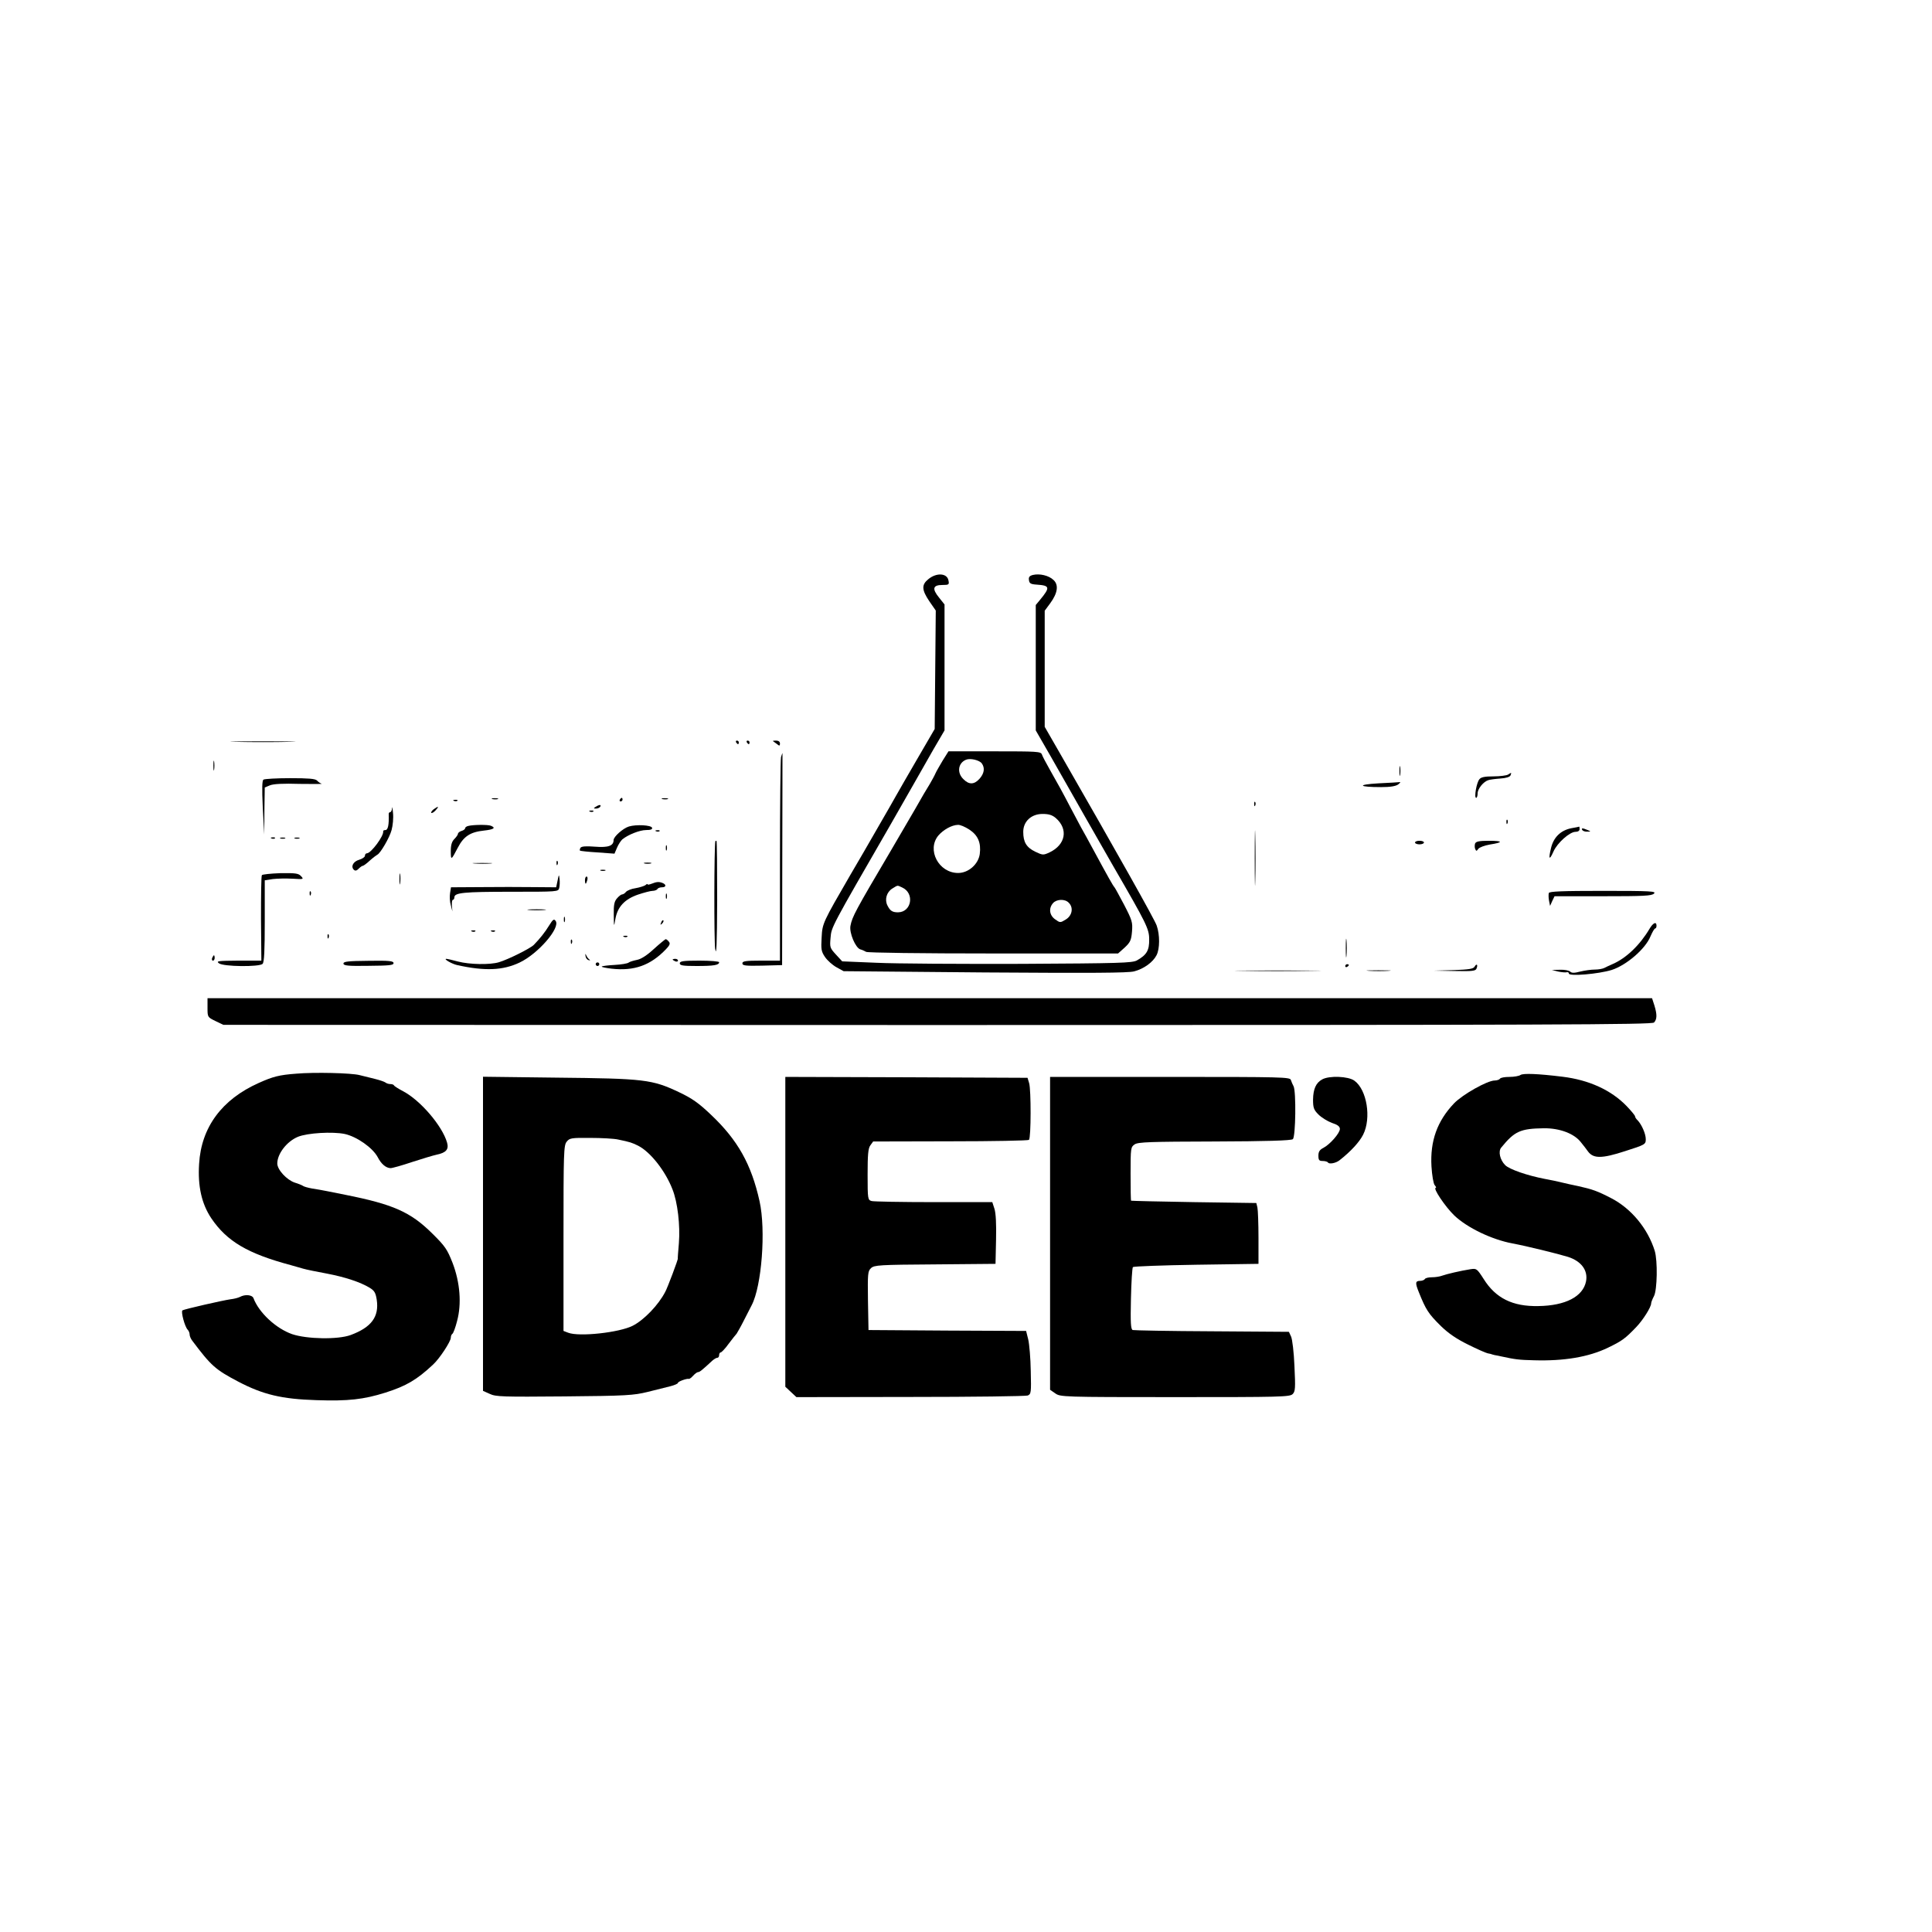 <?xml version="1.0" standalone="no"?>
<!DOCTYPE svg PUBLIC "-//W3C//DTD SVG 20010904//EN"
 "http://www.w3.org/TR/2001/REC-SVG-20010904/DTD/svg10.dtd">
<svg version="1.0" xmlns="http://www.w3.org/2000/svg"
 width="1080pt" height="1080pt" viewBox="0 0 1080 1080"
 preserveAspectRatio="xMidYMid meet">
<g transform="translate(0,1080) scale(0.1,-0.1)"
fill="#000000" stroke="none">
<path d="M5189 7562 c-38 -31 -37 -59 6 -123 l36 -52 -3 -331 -3 -331 -96
-165 c-53 -91 -107 -185 -121 -210 -14 -25 -51 -90 -83 -145 -32 -55 -76 -131
-98 -170 -22 -38 -55 -95 -73 -125 -154 -266 -157 -271 -161 -350 -4 -67 -2
-79 19 -110 13 -19 42 -45 64 -57 l40 -22 790 -7 c595 -4 801 -3 834 6 54 14
105 51 125 90 19 36 19 115 1 166 -11 33 -214 394 -542 965 l-84 146 0 324 0
325 31 42 c42 57 48 103 18 130 -26 25 -77 37 -115 28 -19 -5 -25 -12 -22 -29
2 -18 10 -23 43 -25 74 -5 77 -15 19 -85 l-24 -29 0 -350 0 -351 84 -146 c45
-80 132 -231 191 -336 59 -104 131 -230 160 -280 184 -318 199 -347 199 -406
1 -62 -14 -87 -69 -118 -27 -14 -96 -16 -645 -19 -338 -1 -702 1 -809 6 l-193
8 -35 38 c-34 37 -35 41 -30 95 5 59 2 54 335 631 52 91 114 199 137 240 23
41 70 123 103 181 l62 106 0 352 0 352 -31 39 c-40 49 -34 70 19 70 36 0 39 2
34 25 -7 42 -68 45 -113 7z"/>
<path d="M1322 6653 c82 -2 214 -2 295 0 82 1 15 3 -147 3 -162 0 -229 -2
-148 -3z"/>
<path d="M4115 6650 c3 -5 8 -10 11 -10 2 0 4 5 4 10 0 6 -5 10 -11 10 -5 0
-7 -4 -4 -10z"/>
<path d="M4175 6650 c3 -5 8 -10 11 -10 2 0 4 5 4 10 0 6 -5 10 -11 10 -5 0
-7 -4 -4 -10z"/>
<path d="M4321 6657 c2 -1 12 -9 22 -16 14 -12 17 -11 17 3 0 10 -8 16 -22 16
-12 0 -19 -1 -17 -3z"/>
<path d="M5270 6549 c-17 -29 -36 -61 -41 -73 -5 -12 -19 -37 -31 -58 -13 -20
-50 -83 -82 -140 -33 -56 -94 -161 -136 -233 -200 -339 -216 -369 -226 -421
-7 -39 28 -122 55 -131 9 -2 24 -9 33 -14 11 -5 305 -9 713 -9 l695 0 37 33
c31 29 37 41 41 90 4 51 1 62 -44 149 -27 51 -51 95 -54 98 -8 8 -36 58 -121
215 -24 44 -53 98 -66 120 -12 22 -39 73 -60 113 -49 94 -65 122 -113 207 -22
39 -43 78 -46 88 -6 16 -28 17 -264 17 l-258 0 -32 -51z m218 -16 c19 -26 14
-57 -13 -87 -30 -33 -59 -33 -90 -1 -37 36 -29 90 15 108 24 10 74 -2 88 -20z
m414 -306 c71 -62 55 -149 -35 -192 -35 -16 -38 -16 -80 4 -49 24 -67 53 -67
111 0 58 45 100 108 100 35 0 54 -6 74 -23z m-484 -64 c49 -32 67 -74 59 -137
-8 -57 -63 -106 -121 -106 -109 0 -177 130 -110 210 28 32 74 58 109 59 12 1
40 -11 63 -26z m-375 -324 c71 -32 53 -138 -23 -139 -31 0 -44 8 -59 38 -17
33 -5 75 27 95 33 20 26 19 55 6z m931 -85 c28 -27 20 -72 -16 -94 -31 -19
-32 -19 -60 1 -32 23 -37 62 -11 91 20 22 66 24 87 2z"/>
<path d="M4366 6568 c-3 -13 -6 -274 -6 -580 l0 -558 -105 0 c-88 0 -105 -3
-105 -15 0 -13 17 -15 111 -13 l111 3 1 593 c1 325 1 592 1 592 -1 0 -4 -10
-8 -22z"/>
<path d="M1193 6520 c0 -25 2 -35 4 -22 2 12 2 32 0 45 -2 12 -4 2 -4 -23z"/>
<path d="M7823 6490 c0 -25 2 -35 4 -22 2 12 2 32 0 45 -2 12 -4 2 -4 -23z"/>
<path d="M8430 6470 c-8 -5 -45 -10 -81 -10 -48 0 -70 -4 -79 -16 -16 -18 -31
-104 -18 -104 4 0 8 11 8 25 0 26 33 66 60 74 8 3 38 7 67 9 32 2 54 9 57 18
6 16 6 17 -14 4z"/>
<path d="M1473 6442 c-8 -5 -9 -46 -4 -157 l8 -150 1 131 2 132 29 12 c20 8
74 11 166 8 74 -1 130 -1 123 1 -7 2 -19 10 -26 18 -10 10 -49 13 -150 13 -75
0 -142 -4 -149 -8z"/>
<path d="M7705 6421 c-122 -7 -112 -21 16 -21 51 0 81 5 95 15 10 8 15 14 9
13 -5 -1 -59 -4 -120 -7z"/>
<path d="M2753 6333 c9 -2 23 -2 30 0 6 3 -1 5 -18 5 -16 0 -22 -2 -12 -5z"/>
<path d="M3465 6330 c-3 -5 -1 -10 4 -10 6 0 11 5 11 10 0 6 -2 10 -4 10 -3 0
-8 -4 -11 -10z"/>
<path d="M3703 6333 c9 -2 23 -2 30 0 6 3 -1 5 -18 5 -16 0 -22 -2 -12 -5z"/>
<path d="M2538 6323 c7 -3 16 -2 19 1 4 3 -2 6 -13 5 -11 0 -14 -3 -6 -6z"/>
<path d="M7011 6304 c0 -11 3 -14 6 -6 3 7 2 16 -1 19 -3 4 -6 -2 -5 -13z"/>
<path d="M2192 6283 c-1 -13 -6 -23 -11 -23 -5 0 -9 -6 -8 -12 2 -57 -4 -88
-18 -88 -8 0 -14 -3 -13 -7 5 -25 -68 -123 -91 -123 -6 0 -11 -6 -11 -14 0 -7
-15 -17 -32 -22 -34 -10 -48 -38 -30 -56 7 -7 16 -6 27 6 9 9 19 16 23 16 4 0
22 13 40 30 18 16 37 30 41 32 17 7 69 96 80 138 7 25 11 68 8 95 -2 28 -4 40
-5 28z"/>
<path d="M3330 6290 c-13 -8 -13 -10 2 -10 9 0 20 5 23 10 8 13 -5 13 -25 0z"/>
<path d="M2424 6276 c-10 -8 -16 -17 -13 -20 3 -3 14 3 24 14 21 23 17 26 -11
6z"/>
<path d="M3298 6263 c7 -3 16 -2 19 1 4 3 -2 6 -13 5 -11 0 -14 -3 -6 -6z"/>
<path d="M7014 6005 c0 -137 2 -195 3 -128 2 67 2 179 0 250 -1 70 -3 16 -3
-122z"/>
<path d="M8421 6204 c0 -11 3 -14 6 -6 3 7 2 16 -1 19 -3 4 -6 -2 -5 -13z"/>
<path d="M2618 6183 c-10 -2 -18 -8 -18 -13 0 -5 -9 -12 -20 -15 -11 -3 -20
-11 -20 -16 0 -5 -9 -18 -20 -29 -14 -14 -20 -33 -20 -67 0 -54 2 -53 39 18
33 64 70 88 146 96 55 6 69 15 39 27 -17 7 -99 6 -126 -1z"/>
<path d="M3516 6180 c-33 -10 -86 -57 -86 -76 0 -32 -29 -43 -104 -37 -51 4
-75 2 -81 -6 -4 -7 -5 -14 -3 -16 2 -2 46 -7 98 -10 l95 -7 14 33 c8 19 22 40
30 47 32 26 97 52 133 52 26 0 36 4 33 13 -6 15 -88 19 -129 7z"/>
<path d="M8783 6170 c-59 -12 -99 -51 -113 -112 -15 -62 -9 -70 14 -18 21 48
91 110 123 110 14 0 23 6 23 15 0 8 -1 15 -2 14 -2 -1 -22 -5 -45 -9z"/>
<path d="M8845 6160 c3 -5 16 -10 28 -9 21 0 21 1 2 9 -28 12 -37 12 -30 0z"/>
<path d="M3668 6153 c7 -3 16 -2 19 1 4 3 -2 6 -13 5 -11 0 -14 -3 -6 -6z"/>
<path d="M1518 6113 c7 -3 16 -2 19 1 4 3 -2 6 -13 5 -11 0 -14 -3 -6 -6z"/>
<path d="M1568 6113 c6 -2 18 -2 25 0 6 3 1 5 -13 5 -14 0 -19 -2 -12 -5z"/>
<path d="M1648 6113 c6 -2 18 -2 25 0 6 3 1 5 -13 5 -14 0 -19 -2 -12 -5z"/>
<path d="M3999 6098 c-7 -24 -8 -560 -1 -603 7 -45 10 26 11 273 0 182 -1 332
-4 332 -3 0 -5 -1 -6 -2z"/>
<path d="M7910 6090 c0 -5 11 -10 25 -10 14 0 25 5 25 10 0 6 -11 10 -25 10
-14 0 -25 -4 -25 -10z"/>
<path d="M8246 6085 c-3 -8 -3 -22 0 -30 6 -14 8 -14 18 0 6 8 35 19 64 24 77
12 75 21 -5 21 -54 0 -72 -4 -77 -15z"/>
<path d="M3722 6060 c0 -14 2 -19 5 -12 2 6 2 18 0 25 -3 6 -5 1 -5 -13z"/>
<path d="M3111 5974 c0 -11 3 -14 6 -6 3 7 2 16 -1 19 -3 4 -6 -2 -5 -13z"/>
<path d="M2653 5973 c26 -2 67 -2 90 0 23 2 2 3 -48 3 -49 0 -68 -1 -42 -3z"/>
<path d="M3603 5973 c9 -2 25 -2 35 0 9 3 1 5 -18 5 -19 0 -27 -2 -17 -5z"/>
<path d="M3358 5933 c6 -2 18 -2 25 0 6 3 1 5 -13 5 -14 0 -19 -2 -12 -5z"/>
<path d="M2233 5885 c0 -27 2 -38 4 -22 2 15 2 37 0 50 -2 12 -4 0 -4 -28z"/>
<path d="M1464 5908 c-4 -5 -5 -115 -5 -244 l2 -234 -128 0 c-115 -1 -126 -2
-109 -15 25 -19 226 -21 244 -3 9 9 12 76 12 239 l0 228 45 7 c25 3 74 4 110
2 62 -4 64 -3 48 14 -14 16 -31 18 -115 17 -55 -2 -101 -7 -104 -11z"/>
<path d="M3117 5878 l-8 -38 -127 1 c-70 1 -202 1 -294 0 l-167 -1 -5 -32 c-3
-18 -2 -49 4 -68 l9 -35 -3 33 c-1 17 1 32 6 32 4 0 8 6 8 14 0 26 54 31 318
31 260 0 263 0 268 21 3 12 4 35 2 50 -3 28 -4 27 -11 -8z"/>
<path d="M3270 5880 c0 -11 2 -20 4 -20 2 0 6 9 9 20 3 11 1 20 -4 20 -5 0 -9
-9 -9 -20z"/>
<path d="M3643 5860 c-13 -5 -23 -7 -23 -3 0 3 -6 1 -12 -5 -7 -5 -32 -13 -55
-17 -23 -3 -47 -13 -54 -21 -6 -8 -16 -14 -22 -14 -5 0 -18 -10 -28 -22 -15
-17 -19 -36 -18 -92 1 -70 1 -70 9 -23 12 67 51 110 126 136 33 11 70 21 82
21 11 0 24 5 27 10 3 6 15 10 26 10 23 0 25 15 3 24 -20 8 -34 7 -61 -4z"/>
<path d="M1731 5804 c0 -11 3 -14 6 -6 3 7 2 16 -1 19 -3 4 -6 -2 -5 -13z"/>
<path d="M8658 5808 c-2 -7 -2 -26 1 -42 l6 -30 12 27 13 27 270 0 c228 0 274
2 286 15 14 13 -18 15 -284 15 -231 0 -301 -3 -304 -12z"/>
<path d="M3722 5790 c0 -14 2 -19 5 -12 2 6 2 18 0 25 -3 6 -5 1 -5 -13z"/>
<path d="M2958 5713 c23 -2 61 -2 85 0 23 2 4 4 -43 4 -47 0 -66 -2 -42 -4z"/>
<path d="M3152 5660 c0 -14 2 -19 5 -12 2 6 2 18 0 25 -3 6 -5 1 -5 -13z"/>
<path d="M3070 5627 c-24 -39 -51 -73 -86 -109 -20 -20 -142 -81 -195 -97 -50
-15 -164 -13 -229 4 -30 8 -59 15 -65 15 -18 0 32 -29 61 -35 154 -34 255 -30
348 14 104 49 230 195 202 233 -9 13 -15 9 -36 -25z"/>
<path d="M3696 5643 c-6 -14 -5 -15 5 -6 7 7 10 15 7 18 -3 3 -9 -2 -12 -12z"/>
<path d="M9221 5608 c-54 -91 -130 -164 -206 -197 -16 -7 -38 -17 -47 -22 -10
-5 -34 -9 -53 -9 -20 0 -56 -5 -81 -11 -34 -9 -48 -9 -57 0 -6 6 -31 11 -56
10 l-46 -1 35 -9 c19 -4 41 -6 48 -4 6 2 12 -1 12 -7 0 -17 166 -3 240 20 83
27 188 118 216 187 11 25 22 45 27 45 4 0 7 7 7 15 0 25 -19 17 -39 -17z"/>
<path d="M2638 5593 c7 -3 16 -2 19 1 4 3 -2 6 -13 5 -11 0 -14 -3 -6 -6z"/>
<path d="M2748 5593 c7 -3 16 -2 19 1 4 3 -2 6 -13 5 -11 0 -14 -3 -6 -6z"/>
<path d="M1831 5564 c0 -11 3 -14 6 -6 3 7 2 16 -1 19 -3 4 -6 -2 -5 -13z"/>
<path d="M7523 5500 c0 -47 2 -66 4 -42 2 23 2 61 0 85 -2 23 -4 4 -4 -43z"/>
<path d="M3488 5563 c7 -3 16 -2 19 1 4 3 -2 6 -13 5 -11 0 -14 -3 -6 -6z"/>
<path d="M3191 5534 c0 -11 3 -14 6 -6 3 7 2 16 -1 19 -3 4 -6 -2 -5 -13z"/>
<path d="M3655 5495 c-39 -36 -72 -57 -95 -61 -19 -4 -40 -10 -46 -15 -6 -5
-41 -11 -78 -13 -37 -2 -70 -6 -72 -9 -3 -3 22 -8 55 -12 126 -14 217 18 304
109 21 22 25 32 16 42 -6 8 -14 14 -18 14 -3 -1 -33 -25 -66 -55z"/>
<path d="M3273 5456 c1 -11 9 -21 17 -23 10 -3 11 -2 4 4 -6 4 -14 15 -17 23
-5 11 -6 9 -4 -4z"/>
<path d="M1186 5445 c-3 -8 -1 -15 4 -15 6 0 10 7 10 15 0 8 -2 15 -4 15 -2 0
-6 -7 -10 -15z"/>
<path d="M3760 5436 c0 -2 7 -6 15 -10 8 -3 15 -1 15 4 0 6 -7 10 -15 10 -8 0
-15 -2 -15 -4z"/>
<path d="M1920 5414 c0 -12 24 -15 140 -13 115 1 140 3 140 15 0 12 -24 15
-140 13 -114 -1 -140 -4 -140 -15z"/>
<path d="M3800 5415 c0 -12 17 -15 94 -15 96 0 126 5 126 21 0 5 -49 9 -110 9
-91 0 -110 -3 -110 -15z"/>
<path d="M3330 5410 c0 -5 5 -10 10 -10 6 0 10 5 10 10 0 6 -4 10 -10 10 -5 0
-10 -4 -10 -10z"/>
<path d="M7520 5399 c0 -5 5 -7 10 -4 6 3 10 8 10 11 0 2 -4 4 -10 4 -5 0 -10
-5 -10 -11z"/>
<path d="M8243 5396 c-7 -12 -32 -16 -118 -19 l-110 -3 116 -2 c100 -2 118 0
123 14 9 22 0 30 -11 10z"/>
<path d="M6947 5373 c105 -2 281 -2 390 0 109 1 23 2 -192 2 -214 0 -304 -1
-198 -2z"/>
<path d="M7653 5373 c32 -2 81 -2 110 0 29 2 3 3 -58 3 -60 0 -84 -1 -52 -3z"/>
<path d="M1160 5167 c0 -53 0 -53 45 -75 l44 -21 3991 -1 c3463 0 3993 2 4006
14 17 18 18 44 2 96 l-13 40 -4037 0 -4038 0 0 -53z"/>
<path d="M1655 4798 c-94 -7 -129 -16 -209 -52 -206 -92 -321 -248 -333 -452
-8 -125 14 -223 68 -304 87 -129 204 -198 444 -262 22 -6 54 -15 70 -20 17 -5
75 -17 130 -27 105 -20 189 -48 242 -80 26 -16 33 -28 39 -67 14 -95 -30 -154
-146 -197 -71 -26 -244 -23 -327 5 -89 31 -185 119 -216 201 -7 19 -47 23 -76
7 -10 -5 -33 -11 -52 -13 -43 -6 -258 -55 -269 -62 -10 -6 13 -92 29 -108 6
-6 11 -18 11 -27 0 -9 7 -25 15 -35 106 -141 129 -161 256 -228 139 -73 244
-98 438 -104 178 -6 264 4 385 42 117 37 176 72 267 157 36 33 99 129 99 150
0 9 4 19 9 22 5 3 17 35 26 71 26 96 17 215 -25 325 -30 76 -41 93 -114 165
-121 120 -219 163 -486 216 -30 6 -75 15 -100 20 -25 5 -63 12 -85 15 -22 4
-44 10 -50 14 -5 4 -27 13 -47 19 -45 15 -98 72 -98 107 0 54 53 123 115 149
54 22 194 30 262 16 68 -15 156 -77 184 -129 20 -39 46 -61 72 -62 10 0 64 15
120 34 56 18 118 37 137 41 54 11 70 30 59 68 -27 94 -150 237 -246 287 -26
14 -49 28 -51 33 -2 4 -11 7 -21 7 -9 0 -21 4 -27 9 -5 4 -31 13 -59 20 -27 7
-66 16 -85 21 -45 12 -252 17 -355 8z"/>
<path d="M8500 4791 c-8 -6 -36 -11 -62 -11 -26 0 -50 -4 -53 -10 -3 -5 -17
-10 -29 -10 -42 0 -181 -79 -228 -128 -94 -99 -134 -210 -126 -352 3 -50 11
-97 18 -105 7 -8 10 -15 6 -15 -18 0 53 -106 104 -155 73 -69 209 -134 325
-156 73 -13 259 -59 310 -75 75 -24 113 -76 101 -137 -17 -85 -115 -136 -267
-138 -143 -3 -238 44 -305 151 -38 59 -40 60 -74 55 -57 -9 -133 -27 -158 -36
-13 -5 -38 -9 -57 -9 -19 0 -37 -4 -40 -10 -3 -5 -15 -10 -25 -10 -29 0 -30
-11 -8 -65 39 -97 53 -119 123 -188 42 -41 88 -72 151 -103 50 -25 100 -47
110 -49 10 -2 21 -4 24 -6 3 -1 10 -3 15 -4 6 -1 24 -4 40 -8 74 -16 95 -19
180 -21 168 -5 305 18 413 70 79 38 97 51 160 117 37 39 82 110 82 131 0 6 7
24 16 41 18 35 21 197 4 253 -39 125 -131 236 -243 294 -77 40 -106 50 -182
67 -33 7 -76 16 -95 21 -19 5 -62 14 -95 20 -98 19 -197 53 -221 77 -29 29
-40 77 -22 98 75 92 107 106 238 108 89 1 171 -30 208 -79 13 -16 31 -39 40
-52 30 -39 77 -39 206 3 113 36 116 38 116 67 0 30 -23 82 -46 106 -8 7 -14
17 -14 22 0 4 -21 30 -47 57 -87 90 -211 146 -358 164 -138 17 -220 20 -235
10z"/>
<path d="M2700 3903 l0 -878 38 -17 c33 -16 74 -17 417 -14 348 3 387 6 465
25 47 12 104 26 128 32 23 6 42 14 42 19 0 7 48 25 61 22 4 -1 15 8 24 18 10
11 22 20 28 20 8 0 22 11 78 63 10 9 23 17 29 17 6 0 10 7 10 15 0 8 4 15 9
15 4 0 25 21 44 48 20 26 40 52 45 57 4 6 23 39 41 75 18 36 38 74 43 84 56
107 80 419 44 581 -46 207 -122 342 -271 483 -68 65 -106 92 -178 126 -152 72
-193 77 -689 82 l-408 5 0 -878z m755 527 c68 -14 79 -18 113 -35 68 -35 151
-140 191 -243 29 -72 44 -203 36 -302 -4 -47 -7 -85 -6 -85 4 0 -58 -165 -70
-186 -38 -74 -119 -158 -182 -190 -74 -38 -299 -63 -361 -39 l-26 10 0 518 c0
478 1 520 18 540 16 20 25 22 132 21 63 0 133 -4 155 -9z"/>
<path d="M4390 3914 l0 -866 31 -29 31 -29 637 1 c350 0 645 4 656 8 19 8 20
16 17 137 -1 71 -8 150 -14 176 l-12 48 -440 2 -441 3 -3 164 c-2 152 -1 165
17 182 18 17 46 19 358 21 l338 3 3 135 c2 87 -1 148 -9 173 l-12 37 -326 0
c-179 0 -336 3 -348 6 -22 6 -23 10 -23 148 0 111 3 146 15 163 l16 22 431 1
c238 0 436 4 440 8 12 12 12 281 1 317 l-9 30 -677 3 -677 2 0 -866z"/>
<path d="M5870 3906 l0 -875 29 -20 c28 -20 40 -21 669 -21 592 0 642 1 658
17 15 15 16 33 10 157 -3 76 -12 151 -19 165 l-12 26 -430 3 c-237 1 -436 5
-443 7 -11 4 -13 41 -10 174 2 93 7 173 11 178 5 4 165 10 355 13 l347 5 0
145 c0 80 -3 156 -6 170 l-6 25 -349 5 c-192 3 -350 7 -351 8 -2 1 -3 69 -3
151 0 144 1 149 23 164 20 13 87 15 447 16 286 1 428 5 437 13 16 13 19 268 4
296 -5 9 -12 25 -15 35 -5 16 -46 17 -676 17 l-670 0 0 -874z"/>
<path d="M7391 4766 c-35 -19 -50 -54 -51 -113 0 -45 4 -57 30 -83 17 -17 51
-38 75 -47 32 -10 45 -20 45 -34 0 -23 -54 -85 -91 -105 -22 -11 -29 -22 -29
-44 0 -25 4 -30 24 -30 14 0 27 -4 30 -9 7 -10 44 -3 64 13 63 49 112 103 132
143 47 93 21 252 -49 302 -34 25 -141 29 -180 7z"/>
</g>
</svg>
